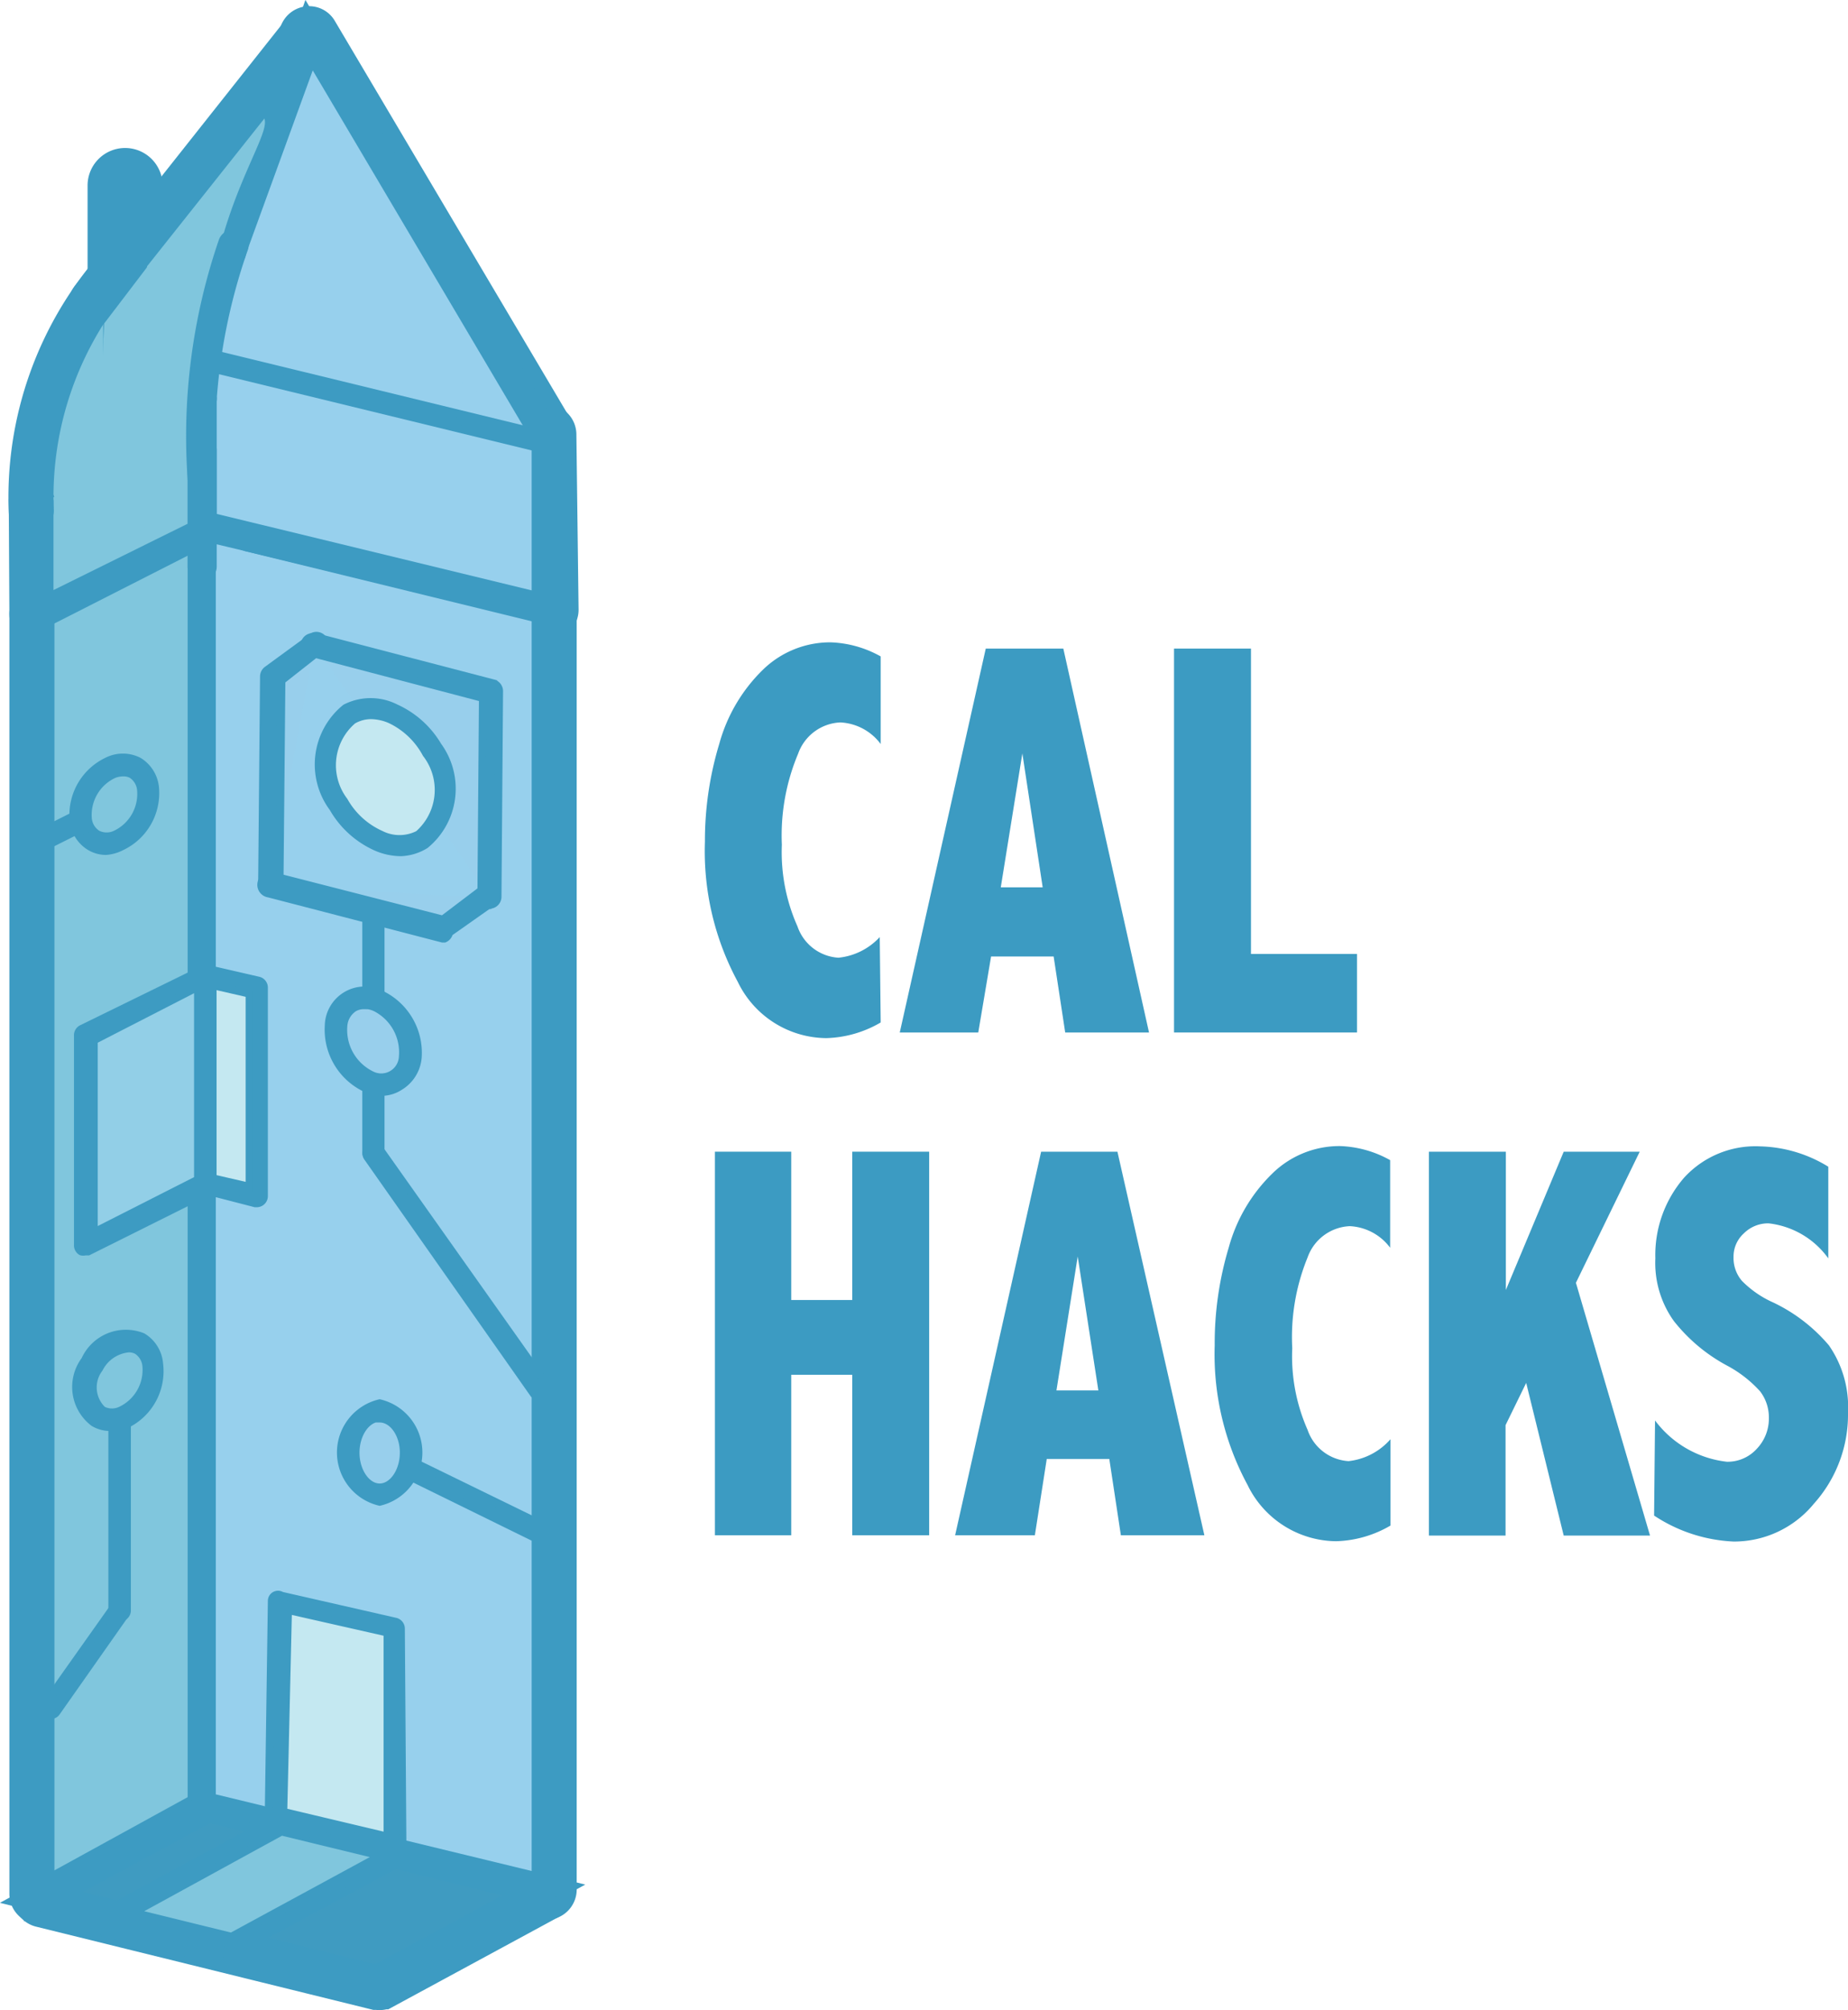 <svg id="Layer_1" data-name="Layer 1" xmlns="http://www.w3.org/2000/svg" viewBox="0 0 59.09 64.25">
  <title>nav-logo</title>
  <path d="M17.29,13.66,9.88,1.17l-.71,2L8.12,6l-.7,2" transform="translate(0 0)" fill="#3d9bc2" stroke="#3d9bc2" stroke-miterlimit="10"/>
  <path d="M17.29,14.12a.47.47,0,0,1-.4-.23L10,2.25,7.86,8.13A.47.47,0,1,1,7,7.82L9.45,1A.47.47,0,0,1,9.84.7a.45.45,0,0,1,.44.23l7.4,12.49a.47.47,0,0,1-.4.7Z" transform="translate(0 0)" fill="#3d9bc2" stroke="#3d9bc2" stroke-miterlimit="10"/>
  <polygon points="17.42 60.39 6.43 57.72 6.43 16.8 17.42 19.47 17.42 60.39" fill="#3d9bc2" stroke="#3d9bc2" stroke-miterlimit="10"/>
  <path d="M17.42,60.85h-.11l-11-2.67A.47.47,0,0,1,6,57.72V16.8a.47.47,0,0,1,.48-.46h.1l11,2.67a.47.47,0,0,1,.36.45V60.39a.47.47,0,0,1-.47.47h-.05ZM6.9,57.35,17,59.8v-40L6.9,17.39Z" transform="translate(0 0)" fill="#3d9bc2" stroke="#3d9bc2" stroke-miterlimit="10"/>
  <polyline points="17.39 13.87 17.45 19.48 7.92 17.16" fill="#3d9bc2" stroke="#3d9bc2" stroke-miterlimit="10"/>
  <path d="M17.45,19.94h-.11L7.81,17.61a.47.47,0,0,1,.19-.9l9,2.18v-5a.47.47,0,0,1,.46-.47h0a.47.47,0,0,1,.47.46L18,19.49a.47.47,0,0,1-.47.47Z" transform="translate(0 0)" fill="#3d9bc2" stroke="#3d9bc2" stroke-miterlimit="10"/>
  <polygon points="1.27 60.57 6.43 57.72 6.43 16.8 1.27 19.65 1.27 60.57" fill="#3d9bc2" stroke="#3d9bc2" stroke-miterlimit="10"/>
  <path d="M1.27,61a.47.47,0,0,1-.47-.47h0V19.65a.47.47,0,0,1,.2-.41l5.17-2.85a.47.47,0,0,1,.69.41V57.72a.47.47,0,0,1-.24.41L1.49,61A.46.46,0,0,1,1.27,61Zm.47-41.11V59.78L6,57.44V17.59Z" transform="translate(0 0)" fill="#3d9bc2" stroke="#3d9bc2" stroke-miterlimit="10"/>
  <polyline points="1.24 16.04 1.27 19.65 6.45 17.02 6.41 14.38" fill="#3d9bc2" stroke="#3d9bc2" stroke-miterlimit="10"/>
  <path d="M1.27,20.11a.47.47,0,0,1-.47-.46L.78,16a.47.47,0,0,1,.93,0v2.86L6,16.74V14.38a.47.47,0,0,1,.46-.47h0a.47.47,0,0,1,.47.46V17a.47.47,0,0,1-.26.42L1.48,20.06A.47.47,0,0,1,1.27,20.11Z" transform="translate(0 0)" fill="#3d9bc2" stroke="#3d9bc2" stroke-miterlimit="10"/>
  <path d="M17.25,44.64a.23.23,0,0,1-.19-.1L11.76,37a.23.23,0,1,1,.38-.27h0l5.31,7.5a.23.23,0,0,1-.19.37Z" transform="translate(0 0)" fill="#3d9bc2" stroke="#3d9bc2" stroke-miterlimit="10"/>
  <path d="M11.94,37.06a.22.22,0,0,1-.23-.2V29.33a.22.22,0,0,1,.23-.2.23.23,0,0,1,.23.2v7.52a.22.22,0,0,1-.23.2Z" transform="translate(0 0)" fill="#3d9bc2" stroke="#3d9bc2" stroke-miterlimit="10"/>
  <ellipse cx="11.93" cy="33.29" rx="1.1" ry="1.47" transform="translate(-15.04 10.43) rotate(-30)" fill="#3d9bc2" stroke="#3d9bc2" stroke-miterlimit="10"/>
  <path d="M12.23,34.9a1.38,1.38,0,0,1-.54-.12,2.07,2.07,0,0,1-1.18-2,1.15,1.15,0,0,1,1.67-1,2.07,2.07,0,0,1,1.18,2,1.2,1.2,0,0,1-.57.94A1.09,1.09,0,0,1,12.23,34.9Zm-.59-2.77a.64.64,0,0,0-.32.08h0a.75.75,0,0,0-.34.59,1.6,1.6,0,0,0,.9,1.56.69.69,0,0,0,1-.59A1.6,1.6,0,0,0,12,32.2a.91.91,0,0,0-.36-.08Z" transform="translate(0 0)" fill="#3d9bc2" stroke="#3d9bc2" stroke-miterlimit="10"/>
  <path d="M1.61,54.82a.23.23,0,0,1-.13,0,.23.23,0,0,1-.06-.32h0l2.21-3.12A.23.23,0,0,1,4,51.6L1.8,54.73A.23.23,0,0,1,1.61,54.82Z" transform="translate(0 0)" fill="#3d9bc2" stroke="#3d9bc2" stroke-miterlimit="10"/>
  <path d="M3.82,51.7h0a.23.23,0,0,1-.23-.23V44.22A.23.23,0,0,1,3.83,44h0a.23.23,0,0,1,.23.23v7.25a.23.23,0,0,1-.24.22Z" transform="translate(0 0)" fill="#3d9bc2" stroke="#3d9bc2" stroke-miterlimit="10"/>
  <ellipse cx="3.83" cy="44.11" rx="1.33" ry="1" transform="translate(-36.28 25.38) rotate(-60)" fill="#3d9bc2" stroke="#3d9bc2" stroke-miterlimit="10"/>
  <path d="M3.56,45.61A1,1,0,0,1,3,45.47a1.43,1.43,0,0,1-.28-2,1.43,1.43,0,0,1,1.84-.74,1.11,1.11,0,0,1,.53.86,1.89,1.89,0,0,1-1,1.91A1.27,1.27,0,0,1,3.56,45.61ZM4.1,43.1a1.18,1.18,0,0,0-.93.64,1,1,0,0,0,.11,1.33.66.66,0,0,0,.6,0,1.43,1.43,0,0,0,.8-1.39.66.66,0,0,0-.3-.52A.55.55,0,0,0,4.1,43.1Z" transform="translate(0 0)" fill="#3d9bc2" stroke="#3d9bc2" stroke-miterlimit="10"/>
  <polygon points="12.06 63.27 1.37 60.64 6.65 57.77 17.34 60.41 12.06 63.27" fill="#3d9bc2" stroke="#3d9bc2" stroke-miterlimit="10"/>
  <path d="M12.06,63.74H12L1.26,61.09a.47.47,0,0,1-.11-.86l5.28-2.86a.47.47,0,0,1,.33,0L17.46,60a.47.47,0,0,1,.11.86l-5.28,2.86A.47.47,0,0,1,12.06,63.74ZM2.65,60.47,12,62.78l4.06-2.2L6.72,58.27Z" transform="translate(0 0)" fill="#3d9bc2" stroke="#3d9bc2" stroke-miterlimit="10"/>
  <polygon points="7.43 62.15 3.63 61.22 9.01 58.3 12.81 59.23 7.43 62.15" fill="#3d9bc2" stroke="#3d9bc2" stroke-miterlimit="10"/>
  <path d="M7.43,62.38h0l-3.8-.93A.23.23,0,0,1,3.52,61L8.9,58.09a.23.23,0,0,1,.17,0l3.8.93a.23.23,0,0,1,.06.43l-5.39,2.9ZM4.27,61.13l3.13.77,4.77-2.59L9,58.54Z" transform="translate(0 0)" fill="#3d9bc2" stroke="#3d9bc2" stroke-miterlimit="10"/>
  <path d="M1.35,27.07a.23.23,0,0,1-.1-.44l2-1a.23.23,0,0,1,.2.42h0l-2,1Z" transform="translate(0 0)" fill="#3d9bc2" stroke="#3d9bc2" stroke-miterlimit="10"/>
  <path d="M17.42,49.26h-.1L12,46.65a.23.23,0,0,1,.2-.42l5.31,2.59a.23.23,0,0,1-.1.44Z" transform="translate(0 0)" fill="#3d9bc2" stroke="#3d9bc2" stroke-miterlimit="10"/>
  <ellipse cx="12.14" cy="46.45" rx="1" ry="1.34" fill="#3d9bc2" stroke="#3d9bc2" stroke-miterlimit="10"/>
  <path d="M12.14,48a1.62,1.62,0,0,1,0-3.15,1.62,1.62,0,0,1,0,3.15Zm0-2.68c-.42,0-.77.51-.77,1.11s.35,1.11.77,1.11.77-.51.77-1.11-.35-1.09-.77-1.09Z" transform="translate(0 0)" fill="#3d9bc2" stroke="#3d9bc2" stroke-miterlimit="10"/>
  <polygon points="8.21 38.23 6.43 37.82 6.43 31.16 8.21 31.57 8.21 38.23" fill="#3d9bc2" stroke="#3d9bc2" stroke-miterlimit="10"/>
  <path d="M8.21,38.46H8.16L6.38,38a.23.23,0,0,1-.18-.23v-6.6a.23.23,0,0,1,.22-.24h.06l1.78.41a.23.23,0,0,1,.18.23v6.66a.23.23,0,0,1-.23.23Zm-1.54-.83,1.31.3V31.76l-1.31-.3Z" transform="translate(0 0)" fill="#3d9bc2" stroke="#3d9bc2" stroke-miterlimit="10"/>
  <polygon points="2.72 39.74 6.56 37.82 6.56 31.16 2.72 33.09 2.72 39.74" fill="#3d9bc2" stroke="#3d9bc2" stroke-miterlimit="10"/>
  <path d="M2.72,40a.24.24,0,0,1-.12,0,.23.23,0,0,1-.11-.2V33.09a.23.23,0,0,1,.13-.21L6.46,31a.23.23,0,0,1,.34.21v6.66a.23.23,0,0,1-.13.21L2.82,40ZM3,33.25v6.14L6.33,37.7V31.54Z" transform="translate(0 0)" fill="#3d9bc2" stroke="#3d9bc2" stroke-miterlimit="10"/>
  <path d="M6.43,18.58A.47.47,0,0,1,6,18.11V12.83a.47.47,0,1,1,.93,0v5.28a.47.47,0,0,1-.47.47Z" transform="translate(0 0)" fill="#3d9bc2" stroke="#3d9bc2" stroke-miterlimit="10"/>
  <path d="M6.14,14.58C6,14.87,5,17.31,3.54,17.27A2.5,2.5,0,0,1,1.66,15.7c-.2-.44-.79-2,1.5-6,1.84-3.17,4.6-6.34,5.21-6S6.68,6.56,6.6,11A8.54,8.54,0,0,1,6.14,14.58Z" transform="translate(0 0)" fill="#3d9bc2" stroke="#3d9bc2" stroke-miterlimit="10"/>
  <path d="M3.15,9.74,9.72,1.45" transform="translate(0 0)" fill="#3d9bc2" stroke="#3d9bc2" stroke-miterlimit="10"/>
  <path d="M3.15,10.2a.47.47,0,0,1-.36-.76L9.35,1.16a.47.47,0,0,1,.8.49l-.07.09L3.52,10A.46.46,0,0,1,3.15,10.2Z" transform="translate(0 0)" fill="#3d9bc2" stroke="#3d9bc2" stroke-miterlimit="10"/>
  <path d="M1.25,16.36a10.83,10.83,0,0,1,0-1.34,11,11,0,0,1,1.51-4.68A10.8,10.8,0,0,1,4,8.7" transform="translate(0 0)" fill="#3d9bc2" stroke="#3d9bc2" stroke-miterlimit="10"/>
  <path d="M1.25,16.82a.47.47,0,0,1-.47-.45,11.29,11.29,0,0,1,2.86-8,.47.47,0,0,1,.7.62,10.34,10.34,0,0,0-2.62,7.33.47.47,0,0,1-.45.48Z" transform="translate(0 0)" fill="#3d9bc2" stroke="#3d9bc2" stroke-miterlimit="10"/>
  <path d="M6.43,15.3A18.9,18.9,0,0,1,7.48,7.81" transform="translate(0 0)" fill="#3d9bc2" stroke="#3d9bc2" stroke-miterlimit="10"/>
  <path d="M6.43,15.76A.47.47,0,0,1,6,15.32,19.36,19.36,0,0,1,7,7.66.49.49,0,0,1,7.92,8h0a18.43,18.43,0,0,0-1,7.3.47.47,0,0,1-.44.49Z" transform="translate(0 0)" fill="#3d9bc2" stroke="#3d9bc2" stroke-miterlimit="10"/>
  <path d="M17.4,14.35h-.06L6.75,11.77a.23.23,0,0,1-.17-.28h0a.23.23,0,0,1,.28-.17h0L17.45,13.9a.23.23,0,0,1,0,.46Z" transform="translate(0 0)" fill="#3d9bc2" stroke="#3d9bc2" stroke-miterlimit="10"/>
  <path d="M4,14.71H4a.7.7,0,0,1-.7-.7V5.93a.7.7,0,0,1,.7-.7H4a.7.7,0,0,1,.7.7V14a.7.7,0,0,1-.69.71Z" transform="translate(0 0)" fill="#3d9bc2" stroke="#3d9bc2" stroke-miterlimit="10"/>
  <polygon points="5.22 14.16 3.08 16.15 3.33 10.34 4.74 8.49 5.22 14.16" fill="#3d9bc2" stroke="#3d9bc2" stroke-miterlimit="10"/>
  <polygon points="8.82 58.09 12.62 58.99 12.57 51.99 8.93 51.16 8.82 58.09" fill="#3d9bc2" stroke="#3d9bc2" stroke-miterlimit="10"/>
  <path d="M12.62,59.22h-.05l-3.8-.9a.23.23,0,0,1-.18-.23l.1-6.93A.2.2,0,0,1,9,51l3.64.83a.23.23,0,0,1,.18.23l.05,7a.23.23,0,0,1-.23.23ZM9.06,57.91l3.33.79V52.18l-3.18-.72Z" transform="translate(0 0)" fill="#3d9bc2" stroke="#3d9bc2" stroke-miterlimit="10"/>
  <ellipse cx="3.65" cy="25.71" rx="1.33" ry="1" transform="translate(-20.44 16.02) rotate(-60)" fill="#3d9bc2" stroke="#3d9bc2" stroke-miterlimit="10"/>
  <path d="M3.39,27.2a1,1,0,0,1-.51-.14,1.11,1.11,0,0,1-.53-.86,1.9,1.9,0,0,1,1.08-1.87,1.11,1.11,0,0,1,1,0h0a1.11,1.11,0,0,1,.53.86,1.89,1.89,0,0,1-1.08,1.87A1.27,1.27,0,0,1,3.39,27.2Zm.54-2.51a.8.8,0,0,0-.32.07,1.43,1.43,0,0,0-.8,1.39.66.66,0,0,0,.3.51.66.66,0,0,0,.6,0,1.43,1.43,0,0,0,.8-1.39.66.66,0,0,0-.3-.52h0a.56.56,0,0,0-.29-.06Z" transform="translate(0 0)" fill="#3d9bc2" stroke="#3d9bc2" stroke-miterlimit="10"/>
  <polyline points="15.65 28.67 15.71 22.11 10.07 20.63" fill="#3d9bc2" stroke="#3d9bc2" stroke-miterlimit="10"/>
  <path d="M15.65,28.93h0a.26.26,0,0,1-.26-.26h0l.05-6.36L10,20.88a.26.26,0,1,1,.07-.51h.06l5.64,1.47a.26.26,0,0,1,.19.25l-.05,6.56a.26.26,0,0,1-.25.27Z" transform="translate(0 0)" fill="#3d9bc2" stroke="#3d9bc2" stroke-miterlimit="10"/>
  <polyline points="8.67 28.31 14.21 29.73 15.63 28.7" fill="#3d9bc2" stroke="#3d9bc2" stroke-miterlimit="10"/>
  <path d="M14.21,30h-.06L8.6,28.56A.26.26,0,1,1,8.67,28h.06l5.43,1.39,1.32-1a.26.26,0,0,1,.3.42l-1.42,1A.26.26,0,0,1,14.21,30Z" transform="translate(0 0)" fill="#3d9bc2" stroke="#3d9bc2" stroke-miterlimit="10"/>
  <polyline points="10.06 20.64 8.7 21.62 8.64 28.18" fill="#3d9bc2" stroke="#3d9bc2" stroke-miterlimit="10"/>
  <path d="M8.64,28.44h0a.26.26,0,0,1-.26-.26h0l.06-6.56a.26.26,0,0,1,.11-.21l1.37-1a.26.26,0,1,1,.35.38l-.05,0L9,21.75l-.06,6.43a.26.26,0,0,1-.26.26Z" transform="translate(0 0)" fill="#3d9bc2" stroke="#3d9bc2" stroke-miterlimit="10"/>
  <ellipse cx="12.35" cy="24.84" rx="1.74" ry="2.33" transform="translate(-10.86 9.66) rotate(-30.39)" fill="#3d9bc2" stroke="#3d9bc2" stroke-miterlimit="10"/>
  <path d="M12.82,27.24a2,2,0,0,1-.79-.17,3,3,0,0,1-1.38-1.25,2.32,2.32,0,0,1,.4-3.19,1.76,1.76,0,0,1,1.6,0A3,3,0,0,1,14,23.84,2.32,2.32,0,0,1,13.6,27,1.6,1.6,0,0,1,12.82,27.24Zm-.95-4.38a1.15,1.15,0,0,0-.59.16h0A1.89,1.89,0,0,0,11,25.6a2.53,2.53,0,0,0,1.17,1.07,1.33,1.33,0,0,0,1.21,0,1.89,1.89,0,0,0,.25-2.58A2.53,2.53,0,0,0,12.49,23,1.6,1.6,0,0,0,11.87,22.86Zm-.7,0Z" transform="translate(0 0)" fill="#3d9bc2" stroke="#3d9bc2" stroke-miterlimit="10"/>
  <path d="M17.4,13.87l.06,5.61L6.45,17a38,38,0,0,1,.11-4.15,27.09,27.09,0,0,1,.85-5.39A21.77,21.77,0,0,1,10,1.69" transform="translate(0 0)" fill="#97d0ed"/>
  <path d="M17.29,13.66,9.88,1.17l-.71,2L8.12,6l-.7,2" transform="translate(0 0)" fill="#97d0ed"/>
  <path d="M17.29,14.12a.47.47,0,0,1-.4-.23L10,2.25,7.86,8.13A.47.47,0,1,1,7,7.82L9.45,1A.47.47,0,0,1,9.84.7a.45.45,0,0,1,.44.23l7.4,12.49a.47.47,0,0,1-.4.7Z" transform="translate(0 0)" fill="#3d9bc2"/>
  <polygon points="17.42 60.39 6.43 57.72 6.43 16.8 17.42 19.47 17.42 60.39" fill="#97d0ed"/>
  <path d="M17.42,60.85h-.11l-11-2.67A.47.47,0,0,1,6,57.72V16.8a.47.47,0,0,1,.48-.46h.1l11,2.67a.47.47,0,0,1,.36.45V60.39a.47.47,0,0,1-.47.47h-.05ZM6.9,57.35,17,59.8v-40L6.9,17.39Z" transform="translate(0 0)" fill="#3d9bc2"/>
  <path d="M17.45,19.94h-.11L7.81,17.61a.47.47,0,0,1,.19-.9l9,2.18v-5a.47.47,0,0,1,.46-.47h0a.47.47,0,0,1,.47.46L18,19.49a.47.47,0,0,1-.47.47Z" transform="translate(0 0)" fill="#3d9bc2"/>
  <polygon points="1.27 60.57 6.43 57.72 6.43 16.8 1.27 19.65 1.27 60.57" fill="#80c6dd"/>
  <path d="M1.27,61a.47.47,0,0,1-.47-.47h0V19.65a.47.47,0,0,1,.2-.41l5.17-2.85a.47.47,0,0,1,.69.41V57.72a.47.47,0,0,1-.24.41L1.49,61A.46.46,0,0,1,1.27,61Zm.47-41.11V59.78L6,57.44V17.59Z" transform="translate(0 0)" fill="#3d9bc2"/>
  <polyline points="1.24 16.04 1.27 19.65 6.45 17.02 6.41 14.38" fill="#80c6dd"/>
  <path d="M1.27,20.11a.47.47,0,0,1-.47-.46L.78,16a.47.47,0,0,1,.93,0v2.86L6,16.74V14.38a.47.47,0,0,1,.46-.47h0a.47.47,0,0,1,.47.46V17a.47.47,0,0,1-.26.42L1.48,20.06A.47.47,0,0,1,1.27,20.11Z" transform="translate(0 0)" fill="#3d9bc2"/>
  <path d="M17.25,44.64a.23.23,0,0,1-.19-.1L11.76,37a.23.23,0,1,1,.38-.27h0l5.31,7.5a.23.23,0,0,1-.19.37Z" transform="translate(0 0)" fill="#3d9bc2" stroke="#3d9bc2" stroke-miterlimit="10" stroke-width="0.25"/>
  <path d="M11.94,37.06a.22.22,0,0,1-.23-.2V29.33a.22.22,0,0,1,.23-.2.23.23,0,0,1,.23.2v7.52a.22.22,0,0,1-.23.2Z" transform="translate(0 0)" fill="#3d9bc2" stroke="#3d9bc2" stroke-miterlimit="10" stroke-width="0.25"/>
  <ellipse cx="11.93" cy="33.29" rx="1.1" ry="1.47" transform="translate(-15.04 10.43) rotate(-30)" fill="#98cfec" stroke="#3d9bc2" stroke-miterlimit="10" stroke-width="0.25"/>
  <path d="M12.23,34.9a1.38,1.38,0,0,1-.54-.12,2.07,2.07,0,0,1-1.18-2,1.15,1.15,0,0,1,1.67-1,2.07,2.07,0,0,1,1.18,2,1.2,1.2,0,0,1-.57.94A1.09,1.09,0,0,1,12.23,34.9Zm-.59-2.77a.64.64,0,0,0-.32.08h0a.75.75,0,0,0-.34.59,1.6,1.6,0,0,0,.9,1.56.69.69,0,0,0,1-.59A1.6,1.6,0,0,0,12,32.2a.91.91,0,0,0-.36-.08Z" transform="translate(0 0)" fill="#3d9bc2" stroke="#3d9bc2" stroke-miterlimit="10" stroke-width="0.25"/>
  <path d="M1.61,54.82a.23.23,0,0,1-.13,0,.23.23,0,0,1-.06-.32h0l2.21-3.12A.23.23,0,0,1,4,51.6L1.8,54.73A.23.23,0,0,1,1.61,54.82Z" transform="translate(0 0)" fill="#3d9bc2" stroke="#3d9bc2" stroke-miterlimit="10" stroke-width="0.25"/>
  <path d="M3.82,51.7h0a.23.23,0,0,1-.23-.23V44.22A.23.23,0,0,1,3.83,44h0a.23.23,0,0,1,.23.23v7.25a.23.23,0,0,1-.24.22Z" transform="translate(0 0)" fill="#3d9bc2" stroke="#3d9bc2" stroke-miterlimit="10" stroke-width="0.25"/>
  <ellipse cx="3.83" cy="44.11" rx="1.33" ry="1" transform="translate(-36.28 25.38) rotate(-60)" fill="#80c6dd"/>
  <path d="M3.56,45.61A1,1,0,0,1,3,45.47a1.43,1.43,0,0,1-.28-2,1.43,1.43,0,0,1,1.84-.74,1.11,1.11,0,0,1,.53.86,1.89,1.89,0,0,1-1,1.91A1.27,1.27,0,0,1,3.56,45.61ZM4.1,43.1a1.18,1.18,0,0,0-.93.64,1,1,0,0,0,.11,1.33.66.66,0,0,0,.6,0,1.43,1.43,0,0,0,.8-1.39.66.66,0,0,0-.3-.52A.55.55,0,0,0,4.1,43.1Z" transform="translate(0 0)" fill="#3d9bc2" stroke="#3d9bc2" stroke-miterlimit="10" stroke-width="0.25"/>
  <polygon points="12.06 63.27 1.37 60.64 6.65 57.77 17.34 60.41 12.06 63.27" fill="#3f9bc1"/>
  <path d="M12.06,63.74H12L1.26,61.09a.47.47,0,0,1-.11-.86l5.28-2.86a.47.47,0,0,1,.33,0L17.46,60a.47.47,0,0,1,.11.86l-5.28,2.86A.47.47,0,0,1,12.06,63.74ZM2.65,60.47,12,62.78l4.06-2.2L6.72,58.27Z" transform="translate(0 0)" fill="#3d9bc2"/>
  <polygon points="7.43 62.15 3.63 61.22 9.01 58.3 12.81 59.23 7.43 62.15" fill="#80c6dd"/>
  <path d="M7.43,62.38h0l-3.8-.93A.23.23,0,0,1,3.52,61L8.9,58.09a.23.23,0,0,1,.17,0l3.8.93a.23.23,0,0,1,.06.43l-5.39,2.9ZM4.27,61.13l3.13.77,4.77-2.59L9,58.54Z" transform="translate(0 0)" fill="#3d9bc2" stroke="#3d9bc2" stroke-miterlimit="10" stroke-width="0.25"/>
  <path d="M1.35,27.07a.23.23,0,0,1-.1-.44l2-1a.23.23,0,0,1,.2.42h0l-2,1Z" transform="translate(0 0)" fill="#3d9bc2" stroke="#3d9bc2" stroke-miterlimit="10" stroke-width="0.25"/>
  <path d="M17.42,49.26h-.1L12,46.65a.23.23,0,0,1,.2-.42l5.31,2.59a.23.23,0,0,1-.1.44Z" transform="translate(0 0)" fill="#3d9bc2" stroke="#3d9bc2" stroke-miterlimit="10" stroke-width="0.25"/>
  <ellipse cx="12.14" cy="46.45" rx="1" ry="1.34" fill="#98cfec"/>
  <path d="M12.14,48a1.62,1.62,0,0,1,0-3.15,1.62,1.62,0,0,1,0,3.15Zm0-2.68c-.42,0-.77.51-.77,1.11s.35,1.11.77,1.11.77-.51.77-1.11-.35-1.09-.77-1.09Z" transform="translate(0 0)" fill="#3d9bc2" stroke="#3d9bc2" stroke-miterlimit="10" stroke-width="0.25"/>
  <polygon points="8.21 38.23 6.43 37.82 6.43 31.16 8.21 31.57 8.21 38.23" fill="#c4e8f1"/>
  <path d="M8.21,38.46H8.16L6.38,38a.23.23,0,0,1-.18-.23v-6.6a.23.23,0,0,1,.22-.24h.06l1.78.41a.23.23,0,0,1,.18.23v6.66a.23.23,0,0,1-.23.23Zm-1.54-.83,1.31.3V31.76l-1.31-.3Z" transform="translate(0 0)" fill="#3d9bc2" stroke="#3d9bc2" stroke-miterlimit="10" stroke-width="0.25"/>
  <polygon points="2.72 39.74 6.56 37.82 6.56 31.16 2.72 33.09 2.72 39.74" fill="#92cfe7"/>
  <path d="M2.72,40a.24.24,0,0,1-.12,0,.23.23,0,0,1-.11-.2V33.09a.23.23,0,0,1,.13-.21L6.46,31a.23.23,0,0,1,.34.21v6.66a.23.23,0,0,1-.13.21L2.82,40ZM3,33.25v6.14L6.33,37.7V31.54Z" transform="translate(0 0)" fill="#3d9bc2" stroke="#3d9bc2" stroke-miterlimit="10" stroke-width="0.25"/>
  <path d="M6.43,18.58A.47.47,0,0,1,6,18.11V12.83a.47.47,0,1,1,.93,0v5.28a.47.47,0,0,1-.47.47Z" transform="translate(0 0)" fill="#3d9bc2"/>
  <path d="M6.14,14.58C6,14.87,5,17.31,3.54,17.27A2.5,2.5,0,0,1,1.66,15.7c-.2-.44-.79-2,1.5-6,1.84-3.17,4.6-6.34,5.21-6S6.68,6.56,6.6,11A8.54,8.54,0,0,1,6.14,14.58Z" transform="translate(0 0)" fill="#80c6dd"/>
  <path d="M3.15,9.74,9.72,1.45" transform="translate(0 0)" fill="#97d0ed"/>
  <path d="M3.15,10.2a.47.47,0,0,1-.36-.76L9.35,1.16a.47.47,0,0,1,.8.49l-.07.09L3.52,10A.46.46,0,0,1,3.15,10.2Z" transform="translate(0 0)" fill="#3d9bc2"/>
  <path d="M1.25,16.36a10.83,10.83,0,0,1,0-1.34,11,11,0,0,1,1.51-4.68A10.8,10.8,0,0,1,4,8.7" transform="translate(0 0)" fill="#80c6dd"/>
  <path d="M1.25,16.82a.47.47,0,0,1-.47-.45,11.29,11.29,0,0,1,2.86-8,.47.47,0,0,1,.7.62,10.34,10.34,0,0,0-2.62,7.33.47.47,0,0,1-.45.48Z" transform="translate(0 0)" fill="#3d9bc2"/>
  <path d="M6.43,15.3A18.9,18.9,0,0,1,7.48,7.81" transform="translate(0 0)" fill="#97d0ed"/>
  <path d="M6.43,15.76A.47.47,0,0,1,6,15.32,19.36,19.36,0,0,1,7,7.66.49.49,0,0,1,7.92,8h0a18.43,18.43,0,0,0-1,7.3.47.47,0,0,1-.44.49Z" transform="translate(0 0)" fill="#3d9bc2"/>
  <path d="M17.4,14.35h-.06L6.75,11.77a.23.23,0,0,1-.17-.28h0a.23.23,0,0,1,.28-.17h0L17.45,13.9a.23.23,0,0,1,0,.46Z" transform="translate(0 0)" fill="#3d9bc2" stroke="#3d9bc2" stroke-miterlimit="10" stroke-width="0.25"/>
  <path d="M4,14.71H4a.7.7,0,0,1-.7-.7V5.93a.7.7,0,0,1,.7-.7H4a.7.7,0,0,1,.7.7V14a.7.7,0,0,1-.69.71Z" transform="translate(0 0)" fill="#3d9bc2"/>
  <polygon points="5.22 14.16 3.08 16.15 3.33 10.34 4.74 8.49 5.22 14.16" fill="#80c6dd"/>
  <polygon points="8.82 58.09 12.62 58.99 12.57 51.99 8.93 51.16 8.82 58.09" fill="#c4e8f1"/>
  <path d="M12.62,59.22h-.05l-3.8-.9a.23.23,0,0,1-.18-.23l.1-6.93A.2.2,0,0,1,9,51l3.64.83a.23.23,0,0,1,.18.23l.05,7a.23.23,0,0,1-.23.23ZM9.06,57.91l3.33.79V52.18l-3.18-.72Z" transform="translate(0 0)" fill="#3d9bc2" stroke="#3d9bc2" stroke-miterlimit="10" stroke-width="0.25"/>
  <ellipse cx="3.65" cy="25.71" rx="1.33" ry="1" transform="translate(-20.44 16.02) rotate(-60)" fill="#80c6dd"/>
  <path d="M3.39,27.2a1,1,0,0,1-.51-.14,1.11,1.11,0,0,1-.53-.86,1.9,1.9,0,0,1,1.08-1.87,1.11,1.11,0,0,1,1,0h0a1.11,1.11,0,0,1,.53.86,1.89,1.89,0,0,1-1.08,1.87A1.27,1.27,0,0,1,3.39,27.2Zm.54-2.51a.8.8,0,0,0-.32.07,1.43,1.43,0,0,0-.8,1.39.66.66,0,0,0,.3.51.66.66,0,0,0,.6,0,1.43,1.43,0,0,0,.8-1.39.66.66,0,0,0-.3-.52h0a.56.56,0,0,0-.29-.06Z" transform="translate(0 0)" fill="#3d9bc2" stroke="#3d9bc2" stroke-miterlimit="10" stroke-width="0.25"/>
  <polyline points="15.65 28.67 15.71 22.11 10.07 20.63" fill="#98cfec"/>
  <path d="M15.65,28.93h0a.26.26,0,0,1-.26-.26h0l.05-6.36L10,20.88a.26.26,0,1,1,.07-.51h.06l5.64,1.47a.26.26,0,0,1,.19.25l-.05,6.56a.26.26,0,0,1-.25.27Z" transform="translate(0 0)" fill="#3d9bc2" stroke="#3d9bc2" stroke-miterlimit="10" stroke-width="0.25"/>
  <polyline points="8.67 28.31 14.21 29.73 15.63 28.7" fill="#98cfec"/>
  <path d="M14.21,30h-.06L8.6,28.56A.26.26,0,1,1,8.67,28h.06l5.43,1.39,1.32-1a.26.26,0,0,1,.3.42l-1.42,1A.26.26,0,0,1,14.21,30Z" transform="translate(0 0)" fill="#3d9bc2" stroke="#3d9bc2" stroke-miterlimit="10" stroke-width="0.25"/>
  <polyline points="10.06 20.64 8.7 21.62 8.64 28.18" fill="#98cfec"/>
  <path d="M8.64,28.44h0a.26.26,0,0,1-.26-.26h0l.06-6.56a.26.26,0,0,1,.11-.21l1.37-1a.26.26,0,1,1,.35.38l-.05,0L9,21.75l-.06,6.43a.26.26,0,0,1-.26.26Z" transform="translate(0 0)" fill="#3d9bc2" stroke="#3d9bc2" stroke-miterlimit="10" stroke-width="0.25"/>
  <ellipse cx="12.35" cy="24.84" rx="1.74" ry="2.33" transform="translate(-10.86 9.66) rotate(-30.39)" fill="#c4e8f1"/>
  <path d="M12.82,27.24a2,2,0,0,1-.79-.17,3,3,0,0,1-1.38-1.25,2.32,2.32,0,0,1,.4-3.19,1.76,1.76,0,0,1,1.6,0A3,3,0,0,1,14,23.84,2.32,2.32,0,0,1,13.6,27,1.6,1.6,0,0,1,12.82,27.24Zm-.95-4.38a1.15,1.15,0,0,0-.59.16h0A1.89,1.89,0,0,0,11,25.6a2.53,2.53,0,0,0,1.17,1.07,1.33,1.33,0,0,0,1.21,0,1.89,1.89,0,0,0,.25-2.58A2.53,2.53,0,0,0,12.49,23,1.6,1.6,0,0,0,11.87,22.86Zm-.7,0Z" transform="translate(0 0)" fill="#3d9bc2" stroke="#3d9bc2" stroke-miterlimit="10" stroke-width="0.25"/>
  <g style="isolation: isolate">
    <path d="M28.16,32.68a3.63,3.63,0,0,1-1.74.5,3.17,3.17,0,0,1-2.83-1.8,8.78,8.78,0,0,1-1.05-4.48A10.68,10.68,0,0,1,23,23.77a5.24,5.24,0,0,1,1.39-2.36,3.08,3.08,0,0,1,2.16-.88,3.51,3.51,0,0,1,1.61.45v2.8a1.71,1.71,0,0,0-1.29-.69,1.5,1.5,0,0,0-1.35,1A6.73,6.73,0,0,0,25,27a5.81,5.81,0,0,0,.5,2.61,1.48,1.48,0,0,0,1.31,1,2.08,2.08,0,0,0,1.32-.66Z" transform="translate(0 0)" fill="#3c9bc2"/>
    <path d="M31.52,20.73H34L36.74,33H34.06l-.37-2.43h-2L31.28,33H28.77Zm1.17,3.35L32,28.36h1.34Z" transform="translate(0 0)" fill="#3c9bc2"/>
    <path d="M37.54,20.73H40v9.76h3.39V33H37.54Z" transform="translate(0 0)" fill="#3c9bc2"/>
  </g>
  <g style="isolation: isolate">
    <g style="isolation: isolate">
      <path d="M22.86,36.81H25.3v4.74h1.95V36.81h2.46V49.07H27.25V43.94H25.3v5.13H22.86Z" transform="translate(0 0)" fill="#3c9bc2"/>
    </g>
    <g style="isolation: isolate">
      <path d="M33.29,36.81h2.44l2.78,12.26H35.84l-.37-2.44h-2l-.38,2.44H30.54Zm1.17,3.35-.68,4.28h1.34Z" transform="translate(0 0)" fill="#3c9bc2"/>
    </g>
    <g style="isolation: isolate">
      <path d="M44.46,48.76a3.63,3.63,0,0,1-1.74.5,3.18,3.18,0,0,1-2.83-1.8A8.78,8.78,0,0,1,38.84,43a10.65,10.65,0,0,1,.45-3.13,5.22,5.22,0,0,1,1.39-2.36,3.07,3.07,0,0,1,2.16-.88,3.51,3.51,0,0,1,1.61.45v2.8a1.71,1.71,0,0,0-1.29-.69,1.5,1.5,0,0,0-1.35,1,6.73,6.73,0,0,0-.49,2.9,5.81,5.81,0,0,0,.49,2.61,1.48,1.48,0,0,0,1.31,1A2.08,2.08,0,0,0,44.46,46Z" transform="translate(0 0)" fill="#3c9bc2"/>
      <path d="M45.69,36.81h2.46v4.42L50,36.81h2.43L50.39,41l2.37,8.08H50l-1.2-4.88-.66,1.35v3.53H45.69Z" transform="translate(0 0)" fill="#3c9bc2"/>
      <path d="M52.92,45.4a3.33,3.33,0,0,0,2.3,1.32,1.26,1.26,0,0,0,.95-.41,1.4,1.4,0,0,0,.39-1,1.37,1.37,0,0,0-.28-.84,3.88,3.88,0,0,0-1.07-.83,5.44,5.44,0,0,1-1.69-1.42,3.19,3.19,0,0,1-.59-2,3.77,3.77,0,0,1,.92-2.58,3.09,3.09,0,0,1,2.44-1,4.34,4.34,0,0,1,2.17.65v2.93a2.72,2.72,0,0,0-1.91-1.12,1.1,1.1,0,0,0-.79.32,1,1,0,0,0-.33.76,1.12,1.12,0,0,0,.27.76,3.26,3.26,0,0,0,1,.69A5.33,5.33,0,0,1,58.48,43a3.46,3.46,0,0,1,.61,2.15A4.26,4.26,0,0,1,58,48.06a3.3,3.3,0,0,1-2.57,1.21,5,5,0,0,1-2.54-.83Z" transform="translate(0 0)" fill="#3c9bc2"/>
    </g>
  </g>
</svg>

